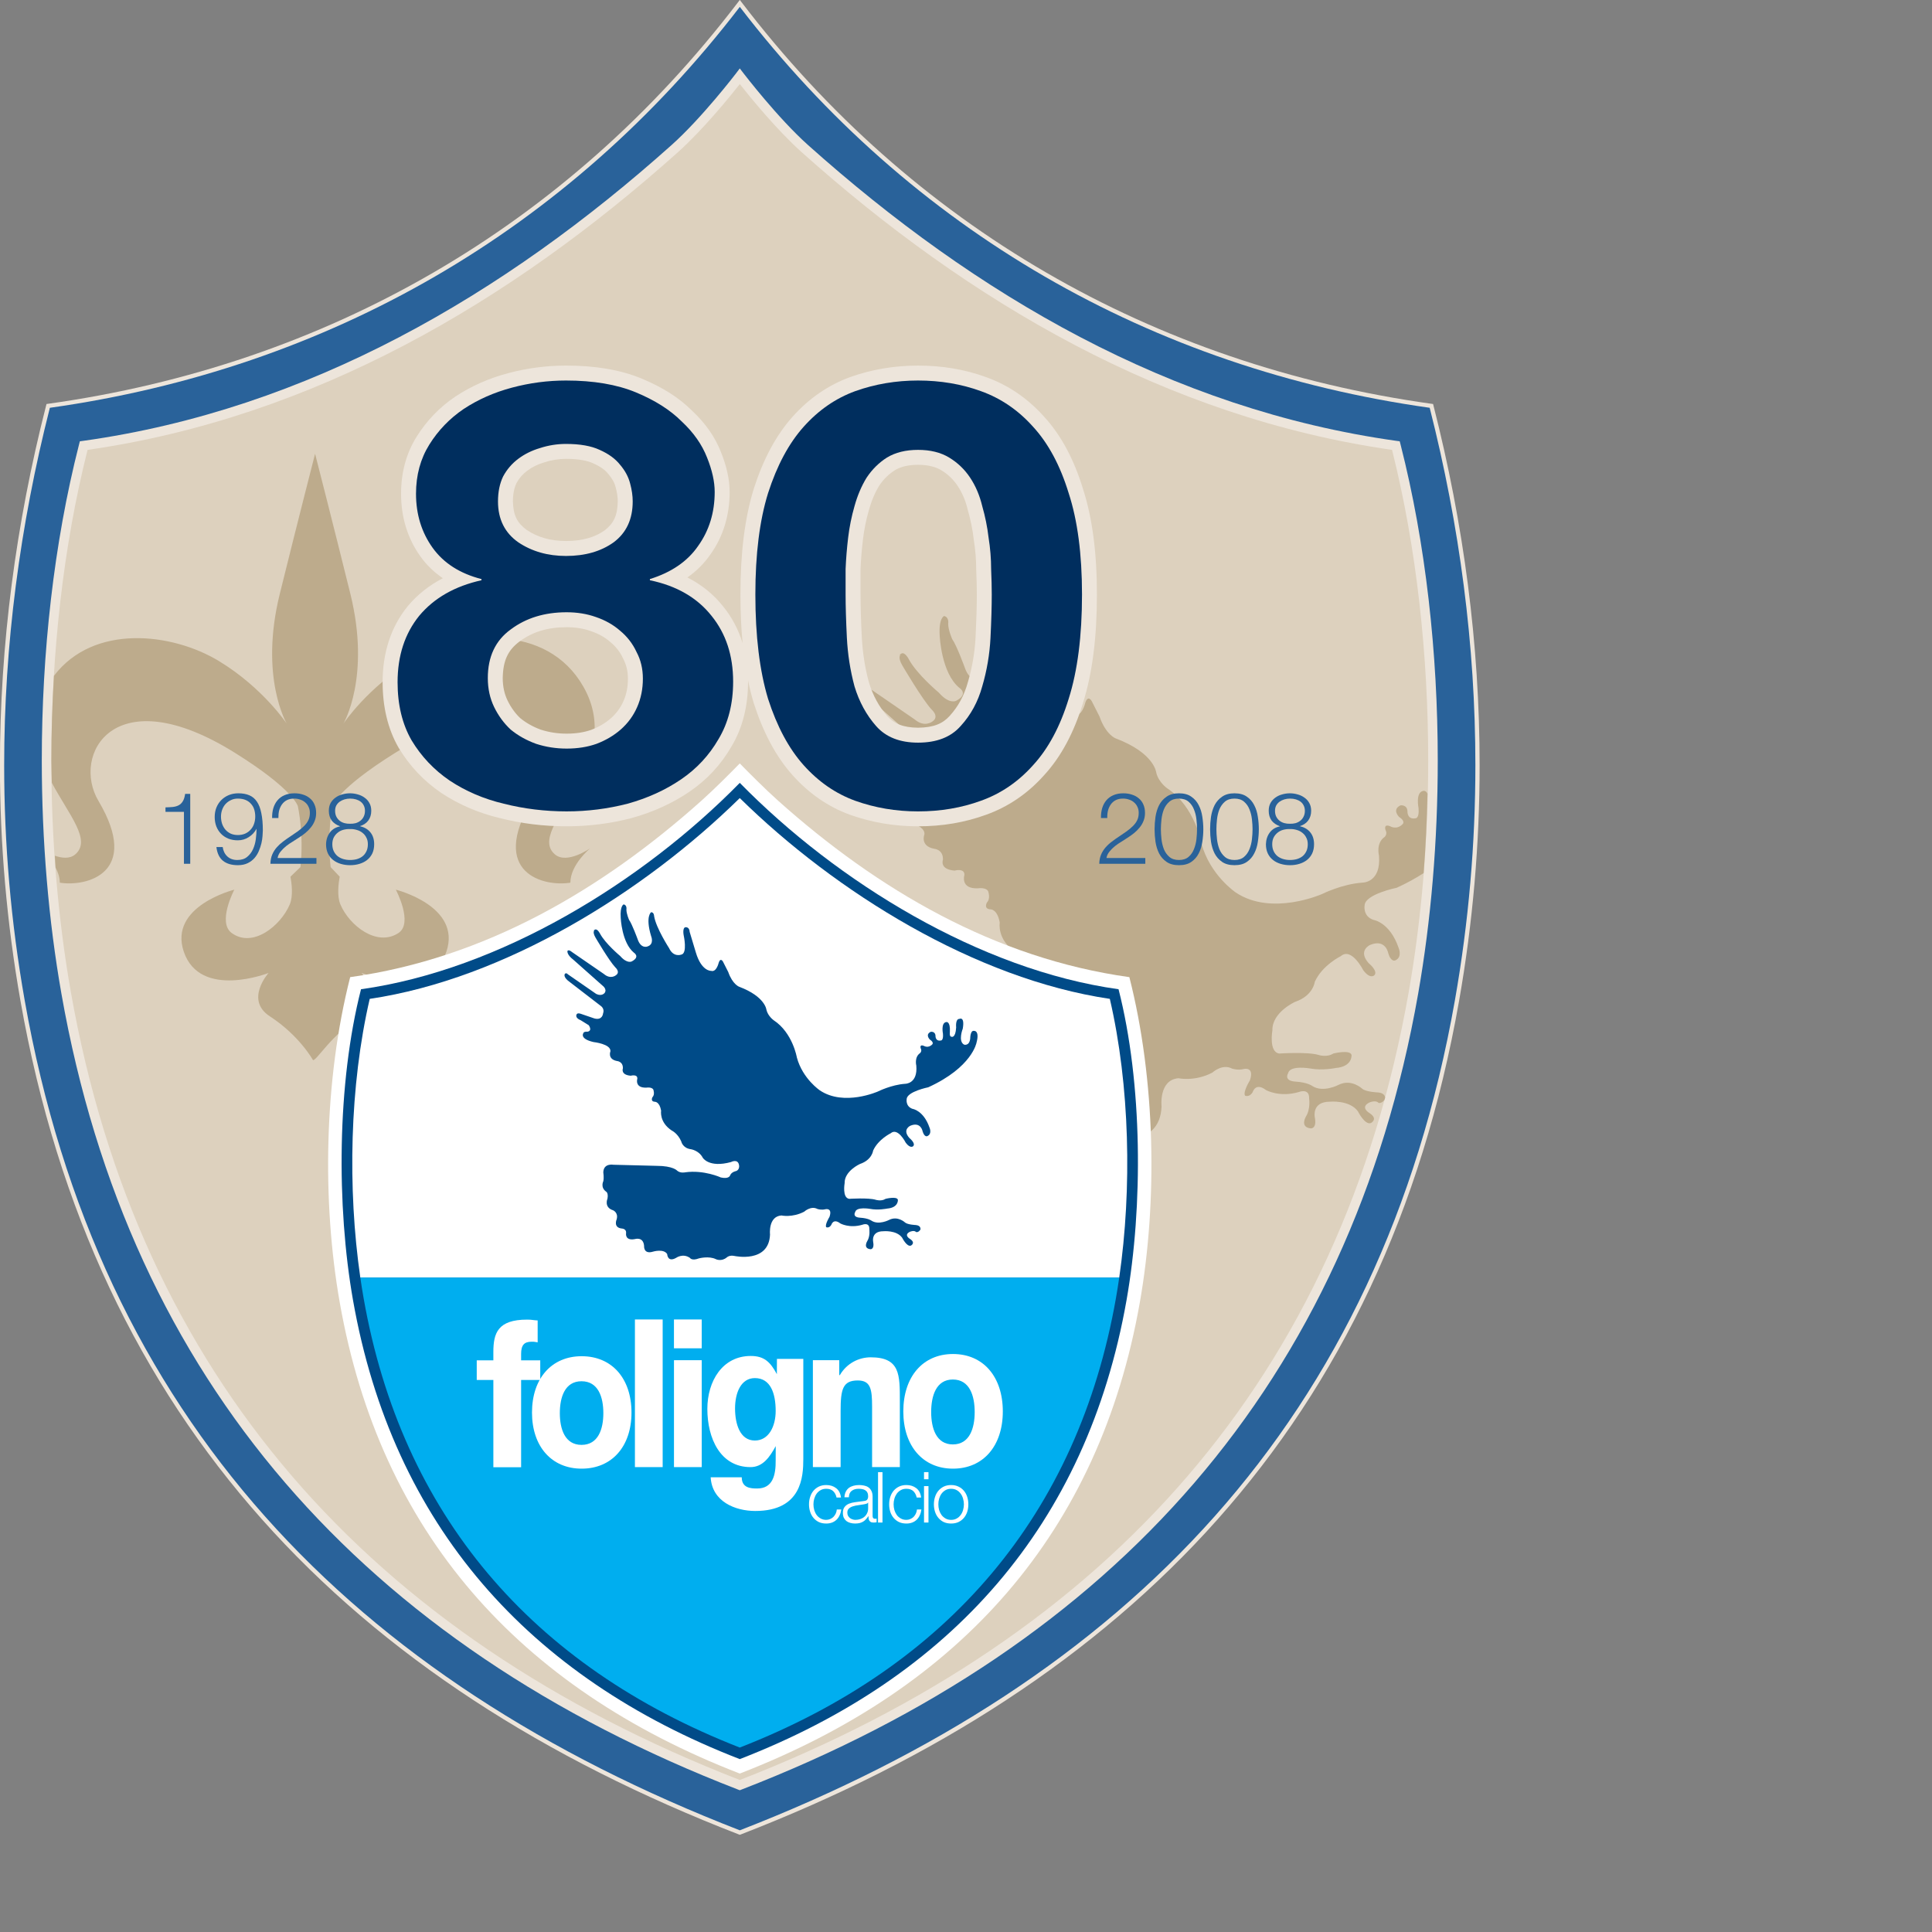 <?xml version="1.0" encoding="UTF-8" standalone="no"?>
<svg
   xmlns:dc="http://purl.org/dc/elements/1.1/"
   xmlns:cc="http://creativecommons.org/ns#"
   xmlns:rdf="http://www.w3.org/1999/02/22-rdf-syntax-ns#"
   xmlns:svg="http://www.w3.org/2000/svg"
   xmlns="http://www.w3.org/2000/svg"
   xmlns:sodipodi="http://sodipodi.sourceforge.net/DTD/sodipodi-0.dtd"
   xmlns:inkscape="http://www.inkscape.org/namespaces/inkscape"
   version="1.1"
   id="Layer_1"
   x="0px"
   y="0px"
   viewBox="0 0 1000 1000"
   xml:space="preserve"
   sodipodi:docname="Foligno Calcio2.svg"
   width="1000"
   height="1000"
   inkscape:version="1.0.1 (3bc2e813f5, 2020-09-07)"><rect x="0" y="0" width="1000" height="1000" fill="#808080" stroke="none"/><defs
   id="defs75" /><sodipodi:namedview
   pagecolor="#ffffff"
   bordercolor="#666666"
   borderopacity="1"
   objecttolerance="10"
   gridtolerance="10"
   guidetolerance="10"
   inkscape:pageopacity="0"
   inkscape:pageshadow="2"
   inkscape:window-width="1920"
   inkscape:window-height="1017"
   id="namedview73"
   showgrid="false"
   inkscape:zoom="1.1186869"
   inkscape:cx="306"
   inkscape:cy="396"
   inkscape:window-x="-8"
   inkscape:window-y="-8"
   inkscape:window-maximized="1"
   inkscape:current-layer="Layer_1" />


































<g
   id="g937"
   transform="matrix(1.678,0,0,1.678,-132.023,-189.621)"><path
     style="fill:#ede5db"
     d="M 306.646,678.886 C 186.816,632.475 107.903,551.719 85,421.771 v 0 C 80.736,397.55 78.658,373.273 78.658,349.072 v 0 c 0,-37.286 4.909,-74.424 14.255,-111.018 v 0 l 0.109,-0.429 0.429,-0.059 c 86.116,-12.021 160.082,-54.684 212.911,-123.907 v 0 l 0.519,-0.685 0.517,0.685 c 52.812,69.214 126.788,111.876 212.904,123.907 v 0 l 0.429,0.059 0.106,0.429 c 9.339,36.595 14.246,73.732 14.246,111.009 v 0 c 0,24.211 -2.078,48.488 -6.342,72.708 v 0 C 505.85,551.71 426.936,632.476 307.117,678.886 v 0 l -0.244,0.087 z"
     id="path2" /><path
     style="fill:#29629a"
     d="m 79.966,349.071 c 0,24.133 2.059,48.322 6.324,72.474 v 0 c 22.836,129.413 101.2,209.674 220.591,256.039 v 0 C 426.273,631.228 504.624,550.948 527.463,421.545 v 0 c 4.252,-24.152 6.314,-48.341 6.314,-72.483 v 0 c 0,-37.014 -4.852,-73.903 -14.092,-110.27 v 0 C 433.716,226.676 359.771,184.088 306.881,115.125 v 0 C 253.977,184.1 180.022,226.691 94.056,238.795 v 0 c -9.241,36.374 -14.09,73.253 -14.09,110.276 z"
     id="path4" /><path
     style="fill:#ede5db"
     d="M 306.343,665.021 C 191.119,620.421 118.69,539.164 97.628,419.55 v 0 C 93.648,396.958 91.57,372.453 91.57,347.607 v 0 c 0,-33.167 3.689,-66.928 11.493,-97.519 v 0 l 0.242,-0.957 0.985,-0.135 c 69.524,-9.706 129.965,-45.138 181.49,-91.209 v 0 c 9.453,-8.437 19.909,-22.114 19.93,-22.143 v 0 l 1.161,-1.533 1.18,1.533 c 0.029,0.019 10.477,13.706 19.92,22.143 v 0 c 51.535,46.072 111.966,81.503 181.488,91.209 v 0 l 0.976,0.126 0.254,0.966 c 7.794,30.601 11.481,64.362 11.481,97.519 v 0 c 0,24.846 -2.078,49.351 -6.048,71.943 v 0 C 495.071,539.164 422.631,620.421 307.407,665.021 v 0 l -0.536,0.204 z"
     id="path6" /><path
     style="fill:#ddd1be"
     d="m 94.517,347.607 c 0,24.68 2.068,49.028 6.018,71.424 v 0 c 20.932,118.479 92.171,198.596 206.341,243.03 v 0 C 421.043,617.626 492.285,537.51 513.214,419.04 v 0 c 3.942,-22.405 6.011,-46.754 6.011,-71.434 v 0 c 0,-32.598 -3.592,-65.776 -11.154,-95.834 v 0 C 438.198,241.765 377.578,206.091 326.01,159.992 v 0 c -7.833,-7.011 -16.128,-17.248 -19.129,-21.055 v 0 c -3.004,3.807 -11.298,14.044 -19.129,21.055 v 0 C 236.187,206.089 175.547,241.76 105.689,251.77 v 0 c -7.58,30.059 -11.172,63.239 -11.172,95.837 z"
     id="path8" /><path
     style="fill:#bdab8c"
     d="m 517.685,356.963 c -2.45,0.431 -1.44,5.333 -1.44,5.333 0.287,3.315 -1.009,3.125 -1.009,3.125 -2.45,0.431 -2.407,-2.018 -2.407,-2.018 0,-2.305 -2.158,-1.976 -2.158,-1.976 -2.741,1.301 -0.436,3.564 -0.436,3.564 2.018,1.293 1.154,2.163 1.154,2.163 -1.874,2.014 -3.893,0.718 -3.893,0.718 -2.158,-0.862 -1.44,1.156 -1.44,1.156 0.718,1.293 -0.287,2.158 -0.287,2.158 -2.741,1.872 -1.727,5.719 -1.727,5.719 0.718,8.463 -5.148,8.361 -5.148,8.361 -6.297,0.431 -12.436,3.523 -12.436,3.523 0,0 -15.516,6.918 -26.589,-0.481 0,0 -7.961,-5.338 -10.586,-15.129 0,0 -1.912,-11.304 -10.597,-17.035 0,0 -2.625,-1.824 -3.338,-4.774 0,0 -0.481,-6.056 -12.504,-10.593 0,0 -3.014,-1.042 -5.013,-6.773 l -2.396,-4.722 c 0,0 -1.116,-2.103 -1.985,0.5 0,0 -0.99,4.464 -3.469,3.717 0,0 -4.388,0.296 -6.991,-8.427 l -2.855,-9.472 c 0,0 0,-2.111 -1.732,-2.111 -1.736,0 -0.995,3.722 -0.995,3.722 0,0 1.865,8.356 -1.116,8.849 0,0 -3.547,1.412 -5.58,-2.974 0,0 -5.997,-9.301 -6.866,-14.682 0,0 0,-1.782 -1.362,-1.782 0,0 -2.727,1.857 0,10.96 0,0 1.611,3.767 -1.737,4.757 0,0 -2.926,1.191 -4.466,-3.393 0,0 -2.528,-6.944 -3.89,-8.807 0,0 -1.237,-2.774 -1.237,-4.76 0,0 0.372,-1.98 -1.244,-2.355 0,0 -1.731,0.545 -1.362,6.125 0,0 0.45,11.455 6.074,16.042 0,0 2.978,1.862 -0.99,3.968 0,0 -2.106,1.237 -5.333,-2.48 0,0 -6.743,-5.627 -9.223,-10.216 0,0 -1.237,-2.48 -2.353,-1.859 -1.116,0.621 -0.249,0.374 -0.249,0.374 0,0 -0.993,0.621 0.495,3.222 0,0 6.245,10.664 9.098,13.687 0,0 2.481,2.153 0.249,3.644 0,0 -2.402,2.028 -5.504,-0.621 l -14.677,-10.093 c 0,0 -1.362,-1.237 -1.983,-0.495 0,0 -0.545,1.616 2.727,4.096 l 13.313,11.825 c 0,0 2.232,1.611 0.995,3.348 0,0 -1.242,1.737 -3.843,0.495 l -13.066,-9.05 c 0,0 -0.495,-0.746 -1.241,-0.246 0,0 -1.412,1.362 2.357,3.963 l 14.056,10.834 c 0,0 1.858,1.244 0.991,3.476 0,0 -0.249,3.22 -3.966,2.232 l -5.831,-1.985 c 0,0 -1.732,-0.742 -2.227,0 0,0 -1.244,1.611 1.857,2.853 l 3.597,2.232 c 0,0 1.858,2.481 -0.495,2.976 0,0 -1.865,-0.171 -1.986,0.741 0,0 -1.786,2.528 4.712,4.018 0,0 7.982,0.867 7.733,4.215 0,0 -1.488,3.596 2.976,4.466 0,0 2.852,0.168 2.731,3.39 0,0 -1.165,2.98 3.589,3.348 0,0 3.149,-0.867 3.028,1.365 0,0 -1.362,4.343 4.213,4.094 0,0 2.357,-0.372 3.101,0.869 0,0 0.867,2.274 -0.37,3.519 0,0 -1.116,1.983 1.116,2.106 0,0 2.106,-0.123 2.848,4.094 0,0 -0.941,5.255 4.885,9.098 0,0 2.727,1.237 4.338,4.958 0,0 0.573,3.102 4.466,3.597 0,0 3.644,0.543 5.38,3.89 0,0 2.775,4.76 12.941,1.985 0,0 3.222,-1.736 3.722,1.49 0,0 0.367,1.857 -1.244,2.599 0,0 -2.232,0.375 -2.853,1.985 0,0 -0.417,1.862 -4.26,0.995 0,0 -7.735,-3.597 -16.414,-2.36 0,0 -2.106,0.495 -3.596,-0.742 0,0 -1.782,-2.231 -9.472,-2.231 l -19.762,-0.5 c 0,0 -4.508,-0.865 -4.634,3.473 0,0 0.374,2.48 0,4.092 0,0 -1.44,2.775 1.286,4.76 0,0 1.116,0.495 0.621,3.227 0,0 -1.737,3.969 2.606,5.333 0,0 2.478,1.038 1.611,4.132 0,0 -1.739,3.85 2.479,4.217 0,0 1.985,0.128 1.857,1.985 0,0 -0.789,3.722 3.971,2.852 0,0 3.89,-1.286 4.265,3.102 0,0 -0.375,4.016 4.089,2.648 0,0 4.883,-1.485 6.494,1.116 0,0 0.125,3.968 4.094,1.736 0,0 3.051,-2.231 6.323,0 0,0 0.789,1.49 4.139,0.249 0,0 4.585,-1.239 7.811,0.372 0,0 2.528,1.244 5.006,-0.867 0,0 1.116,-1.116 3.471,-0.621 0,0 15.798,3.473 16.288,-9.842 0,0 -0.912,-8.233 5.21,-8.728 0,0 5.009,1.116 10.462,-1.737 0,0 3.052,-2.853 6.075,-1.237 0,0 1.787,0.621 3.644,0.121 0,0 3.348,-0.82 1.857,3.523 0,0 -2.232,3.594 -1.483,4.71 0,0 1.362,0.616 2.353,-1.116 0,0 0.869,-3.101 4.089,-0.621 0,0 4.144,2.352 10.093,0.621 0,0 3.348,-1.367 3.222,1.981 0,0 0.5,3.227 -0.99,5.58 0,0 -1.983,3.274 1.49,3.644 0,0 1.98,0.204 1.237,-3.518 0,0 -0.945,-4.712 4.634,-4.712 0,0 6.079,-0.621 8.681,2.976 0,0 2.153,4.343 4.018,3.597 0,0 2.402,-1.239 -0.5,-3.097 0,0 -2.976,-1.737 0,-3.227 0,0 1.983,-0.869 2.853,0.126 0,0 0.889,0.274 1.82,-0.934 0.062,-0.223 0.13,-0.441 0.192,-0.664 -0.038,-0.568 -0.379,-1.459 -2.132,-1.63 0,0 -3.644,-0.121 -4.885,-1.116 0,0 -3.35,-3.222 -7.319,-1.237 0,0 -4.755,2.528 -8.103,0.37 0,0 -1.416,-1.13 -5.205,-1.365 -3.795,-0.228 -2.263,-2.606 -2.263,-2.606 0.578,-2.552 6.773,-1.441 6.773,-1.441 3.746,0.718 7.88,-0.145 7.88,-0.145 5.288,-0.431 4.902,-4.032 4.902,-4.032 -0.434,-1.732 -5.62,-0.436 -5.62,-0.436 -2.018,1.298 -4.565,0.436 -4.565,0.436 -3.276,-1.009 -12.106,-0.436 -12.106,-0.436 -3.314,-0.434 -2.121,-7.157 -2.121,-7.157 -0.14,-5.58 7.022,-8.792 7.022,-8.792 5.575,-1.874 6.049,-6.153 6.049,-6.153 2.305,-5.148 8.027,-7.93 8.027,-7.93 3.315,-2.881 6.918,4.324 6.918,4.324 2.161,2.883 3.412,1.587 3.412,1.587 1.301,-1.301 -1.727,-3.746 -1.727,-3.746 -3.46,-3.893 0.431,-5.625 0.431,-5.625 4.857,-2.014 5.62,2.597 5.62,2.597 0.867,2.838 2.163,2.163 2.163,2.163 2.305,-1.009 1.009,-3.891 1.009,-3.891 -2.736,-7.93 -7.783,-8.603 -7.783,-8.603 -3.314,-1.156 -2.694,-4.468 -2.694,-4.468 0.142,-3.462 9.899,-5.435 9.899,-5.435 3.227,-1.471 5.939,-2.995 8.302,-4.516 0.645,-8.058 1.004,-16.246 1.196,-24.488 -0.521,-1.138 -1.327,-0.878 -1.327,-0.878 z"
     id="path10" /><path
     style="fill:#bdab8c"
     d="m 109.059,360.069 c -8.453,-14.255 4.765,-38.163 42.122,-14.824 18.122,11.315 19.369,16.431 19.369,16.431 0,0 1.94,8.579 0.796,18.797 l -3.07,2.955 c 0.357,1.935 0.893,5.939 -0.208,8.539 -2.772,6.57 -11.384,13.592 -17.912,8.842 -4.53,-3.295 0.801,-13.376 0.801,-13.376 0,0 -20.349,5.065 -15.594,19.117 5.032,14.857 26.158,6.575 26.158,6.575 0,0 -7.435,8.283 0.394,13.377 9.176,5.968 13.319,13.523 13.319,13.523 1.27,0 5.414,-7.556 14.59,-13.523 7.825,-5.094 0.388,-13.377 0.388,-13.377 0,0 21.131,8.283 26.163,-6.575 4.755,-14.052 -15.596,-19.117 -15.596,-19.117 0,0 5.482,10.306 0.801,13.376 -6.622,4.348 -15.139,-2.272 -17.909,-8.842 -1.097,-2.599 -0.569,-6.603 -0.208,-8.539 l -2.796,-2.955 c -1.149,-10.218 0.519,-18.797 0.519,-18.797 0,0 1.253,-5.11 19.371,-16.431 37.362,-23.334 50.573,0.569 42.122,14.824 -13.223,22.315 3.746,26.547 11.936,25.206 0,-5.565 6.098,-10.598 6.098,-10.598 0,0 -7.171,5.032 -10.863,1.874 -9.434,-8.069 22.534,-27.613 8.771,-51.748 -11.256,-19.747 -37.637,-17.241 -53.032,-7.923 -13.538,8.19 -20.977,19.326 -20.977,19.326 0,0 8.505,-14.295 2.139,-40.035 C 181.269,274 175.87,252.976 175.87,252.976 c 0,0 -5.402,21.024 -10.884,43.195 -6.371,25.734 2.135,40.03 2.135,40.03 0,0 -7.432,-11.131 -20.97,-19.321 -14.469,-8.756 -38.642,-11.495 -50.838,4.604 -0.519,8.702 -0.794,17.433 -0.794,26.123 0,2.295 0.106,4.565 0.145,6.854 5.331,9.984 12.325,17.724 7.226,22.085 -1.711,1.464 -4.153,1.149 -6.297,0.413 0.083,1.222 0.14,2.457 0.232,3.672 0.746,1.431 1.3,3.004 1.3,4.643 8.188,1.335 25.157,-2.889 11.934,-25.205 z"
     id="path12" /><path
     style="fill:#ede5db"
     d="m 412.699,263.686 c -2.734,-8.939 -6.684,-16.412 -11.967,-22.162 -4.99,-5.594 -11.041,-9.747 -17.909,-12.199 -6.529,-2.383 -13.552,-3.551 -20.965,-3.551 -7.288,0 -14.303,1.178 -20.946,3.551 -6.79,2.471 -12.753,6.624 -17.773,12.249 -5.118,5.729 -9.039,13.151 -11.927,22.13 -2.812,9.067 -4.137,19.925 -4.137,32.669 0,5.324 0.218,10.32 0.664,14.999 -1.275,-4.155 -3.274,-7.96 -6.003,-11.313 -2.947,-3.733 -6.672,-6.716 -11.017,-8.932 2.808,-1.971 5.207,-4.35 7.115,-7.139 3.931,-5.468 5.925,-12.092 5.907,-19.242 0,-3.94 -0.964,-8.027 -2.685,-12.318 -1.829,-4.708 -4.895,-9.007 -8.97,-12.801 -3.95,-3.962 -9.186,-7.24 -15.5,-9.856 -6.605,-2.734 -14.397,-3.999 -23.317,-3.999 -6.023,0 -11.986,0.779 -17.862,2.346 -5.925,1.575 -11.362,3.977 -16.236,7.188 -4.885,3.298 -8.882,7.454 -11.958,12.374 -3.239,5.148 -4.835,11.159 -4.816,17.61 -0.019,7.16 1.976,13.775 5.944,19.32 1.893,2.659 4.234,4.914 6.942,6.755 -4.225,2.191 -7.873,5.072 -10.842,8.636 -5.214,6.42 -7.754,14.447 -7.735,23.436 0,7.567 1.587,14.407 4.923,20.205 3.385,5.634 7.802,10.304 13.163,13.952 5.487,3.627 11.566,6.227 18.2,7.792 6.577,1.663 13.436,2.5 20.47,2.5 6.78,0 13.455,-0.836 19.963,-2.518 6.655,-1.841 12.627,-4.544 17.911,-8.143 5.387,-3.658 9.756,-8.358 12.966,-13.942 3.445,-5.719 5.127,-12.54 5.127,-20.029 0,-0.119 0,-0.237 0,-0.355 0.5,2.438 1.085,4.767 1.751,6.989 2.919,9.057 6.84,16.48 11.957,22.211 5.02,5.632 10.983,9.775 17.733,12.228 6.684,2.383 13.699,3.57 20.986,3.561 0.028,0 0.059,0 0.09,0 7.38,0 14.374,-1.178 20.904,-3.561 6.84,-2.44 12.891,-6.577 17.92,-12.228 5.243,-5.703 9.192,-13.172 11.955,-22.192 2.928,-9.242 4.31,-20.411 4.31,-33.534 0.002,-12.763 -1.389,-23.64 -4.336,-32.687 z m -159.237,75.62 c -2.813,0 -5.449,-0.419 -7.987,-1.237 -2.424,-0.884 -4.554,-2.099 -6.345,-3.57 -1.448,-1.37 -2.81,-3.199 -3.881,-5.397 -0.974,-2.014 -1.488,-4.262 -1.497,-6.947 0.097,-5.527 1.691,-8.65 5.155,-11.256 3.912,-2.919 8.541,-4.417 14.554,-4.428 2.803,0 5.273,0.419 7.46,1.199 2.442,0.827 4.369,1.926 5.975,3.327 1.808,1.507 3.044,3.104 3.94,5.039 1.04,1.985 1.526,3.912 1.535,6.305 0,2.597 -0.467,4.854 -1.369,6.925 -0.927,2.073 -2.189,3.805 -3.921,5.321 -1.644,1.44 -3.629,2.637 -6.051,3.552 -2.081,0.738 -4.611,1.167 -7.568,1.167 z m -0.194,-84.766 c 3.871,-0.009 6.712,0.585 8.425,1.403 2.333,1.031 3.755,2.149 4.61,3.248 1.303,1.518 1.957,2.803 2.286,4.125 0.458,1.694 0.642,3.113 0.642,4.359 -0.087,4.416 -1.293,6.79 -4.027,8.92 -2.938,2.092 -6.781,3.279 -11.936,3.288 -4.874,-0.01 -8.757,-1.168 -12.142,-3.424 -2.907,-2.151 -4.125,-4.456 -4.232,-8.785 0,-2.393 0.419,-4.244 1.118,-5.682 0.779,-1.45 1.869,-2.715 3.307,-3.786 1.5,-1.128 3.201,-1.974 5.206,-2.568 2.296,-0.747 4.475,-1.088 6.743,-1.098 z m 96.642,8.231 c 1.284,-1.926 2.89,-3.502 4.826,-4.736 1.672,-1.014 3.958,-1.656 7.122,-1.656 3.161,0 5.466,0.642 7.217,1.703 2.054,1.247 3.679,2.813 5.02,4.826 1.372,2.071 2.415,4.475 3.085,7.295 0.896,3.134 1.507,6.12 1.857,9.164 0.517,3.241 0.758,6.226 0.758,9.145 0.138,3.201 0.197,5.76 0.197,7.861 0,3.552 -0.128,7.93 -0.381,13.123 -0.251,4.758 -1.031,9.389 -2.372,13.912 -1.159,4.203 -3.016,7.57 -5.634,10.439 -2.083,2.307 -4.845,3.58 -9.747,3.629 -4.738,-0.059 -7.423,-1.293 -9.477,-3.561 -2.54,-2.888 -4.444,-6.342 -5.71,-10.536 -1.187,-4.416 -1.917,-9.086 -2.161,-13.893 -0.263,-5.184 -0.389,-9.572 -0.389,-13.114 v -7.861 c 0.125,-2.859 0.37,-5.973 0.749,-9.133 0.36,-3.056 0.974,-6.042 1.81,-8.97 0.828,-2.977 1.908,-5.495 3.23,-7.637 z"
     id="path14" /><path
     style="fill:#002e5e"
     d="m 279.145,291.988 v -0.362 c 6.66,-2.073 11.625,-5.482 14.895,-10.24 3.397,-4.755 5.094,-10.301 5.094,-16.637 0,-3.17 -0.784,-6.7 -2.353,-10.602 -1.566,-4.023 -4.177,-7.74 -7.835,-11.154 -3.533,-3.532 -8.235,-6.522 -14.116,-8.958 -5.88,-2.435 -13.071,-3.653 -21.562,-3.653 -5.624,0 -11.181,0.728 -16.667,2.194 -5.489,1.459 -10.453,3.653 -14.898,6.58 -4.312,2.926 -7.84,6.584 -10.581,10.969 -2.746,4.388 -4.12,9.448 -4.12,15.172 0,6.342 1.699,11.884 5.094,16.639 3.402,4.755 8.435,7.986 15.102,9.69 v 0.362 c -8.24,1.832 -14.639,5.49 -19.214,10.972 -4.44,5.487 -6.667,12.311 -6.667,20.479 0,6.944 1.44,12.917 4.312,17.916 3.009,4.997 6.93,9.14 11.763,12.431 4.968,3.289 10.524,5.667 16.667,7.126 6.268,1.583 12.737,2.374 19.404,2.374 6.404,0 12.677,-0.792 18.816,-2.374 6.141,-1.703 11.635,-4.201 16.468,-7.491 4.835,-3.291 8.69,-7.437 11.566,-12.431 3.004,-4.997 4.509,-10.913 4.509,-17.738 0,-8.046 -2.222,-14.805 -6.667,-20.292 -4.445,-5.606 -10.782,-9.264 -19.01,-10.972 z m -45.286,-31.989 c 1.173,-2.199 2.741,-4.023 4.705,-5.487 1.957,-1.462 4.177,-2.559 6.663,-3.291 2.615,-0.853 5.292,-1.282 8.041,-1.282 4.307,0 7.771,0.611 10.382,1.831 2.746,1.218 4.838,2.741 6.278,4.57 1.568,1.829 2.611,3.774 3.134,5.845 0.526,1.957 0.782,3.781 0.782,5.49 0,5.482 -1.955,9.69 -5.88,12.616 -3.916,2.803 -8.82,4.205 -14.696,4.205 -5.624,0 -10.526,-1.403 -14.704,-4.205 -4.182,-2.926 -6.273,-7.134 -6.273,-12.616 0,-2.926 0.519,-5.489 1.568,-7.676 z m 41.36,71.116 c -1.175,2.68 -2.874,4.999 -5.096,6.944 -2.09,1.829 -4.575,3.295 -7.447,4.39 -2.746,0.976 -5.814,1.466 -9.213,1.466 -3.268,0 -6.407,-0.49 -9.411,-1.466 -3.006,-1.095 -5.617,-2.561 -7.84,-4.39 -2.092,-1.945 -3.795,-4.265 -5.101,-6.944 -1.303,-2.682 -1.959,-5.667 -1.959,-8.956 0,-6.584 2.352,-11.583 7.06,-14.992 4.701,-3.535 10.456,-5.305 17.25,-5.305 3.265,0 6.273,0.49 9.015,1.466 2.876,0.974 5.361,2.376 7.451,4.201 2.217,1.829 3.916,4.023 5.096,6.584 1.305,2.436 1.959,5.179 1.959,8.226 0,3.168 -0.587,6.094 -1.764,8.776 z"
     id="path16" /><path
     style="fill:#002e5e"
     d="m 408.323,265.119 c -2.616,-8.536 -6.276,-15.357 -10.982,-20.477 -4.57,-5.12 -9.932,-8.778 -16.07,-10.977 -6.013,-2.191 -12.481,-3.284 -19.408,-3.284 -6.797,0 -13.265,1.092 -19.404,3.284 -6.018,2.199 -11.306,5.857 -15.881,10.977 -4.575,5.12 -8.235,11.941 -10.981,20.477 -2.611,8.408 -3.916,18.831 -3.916,31.257 0,12.798 1.305,23.529 3.916,32.184 2.746,8.531 6.406,15.357 10.981,20.477 4.575,5.117 9.863,8.77 15.881,10.964 6.139,2.194 12.606,3.286 19.404,3.286 6.927,0 13.396,-1.092 19.408,-3.286 6.139,-2.194 11.5,-5.847 16.07,-10.964 4.706,-5.12 8.366,-11.946 10.982,-20.477 2.746,-8.655 4.113,-19.385 4.113,-32.184 -10e-4,-12.427 -1.368,-22.849 -4.113,-31.257 z m -24.112,44.605 c -0.263,5.118 -1.111,10.117 -2.547,14.992 -1.31,4.755 -3.533,8.835 -6.667,12.247 -3.004,3.417 -7.385,5.12 -13.135,5.12 -5.62,0 -9.932,-1.704 -12.936,-5.12 -3.004,-3.412 -5.231,-7.491 -6.667,-12.247 -1.31,-4.875 -2.092,-9.874 -2.353,-14.992 -0.258,-5.241 -0.393,-9.69 -0.393,-13.348 v -7.861 c 0.135,-3.167 0.393,-6.399 0.787,-9.685 0.391,-3.293 1.047,-6.525 1.959,-9.694 0.912,-3.289 2.154,-6.215 3.727,-8.773 1.699,-2.561 3.788,-4.632 6.273,-6.214 2.616,-1.587 5.811,-2.376 9.603,-2.376 3.788,0 6.991,0.789 9.607,2.376 2.611,1.583 4.769,3.653 6.468,6.214 1.699,2.559 2.94,5.485 3.727,8.773 0.912,3.17 1.566,6.401 1.954,9.694 0.523,3.286 0.787,6.518 0.787,9.685 0.13,3.052 0.194,5.672 0.194,7.861 0.001,3.658 -0.129,8.107 -0.388,13.348 z"
     id="path18" /><path
     style="fill:#29629a"
     d="m 189.686,367.838 c 1.111,-0.332 1.974,-0.903 2.592,-1.723 0.616,-0.846 0.922,-1.85 0.922,-3.018 0,-0.926 -0.194,-1.727 -0.587,-2.407 -0.37,-0.675 -0.87,-1.227 -1.509,-1.661 -0.611,-0.45 -1.315,-0.78 -2.092,-0.983 -0.779,-0.229 -1.571,-0.339 -2.372,-0.339 -0.801,0 -1.592,0.109 -2.374,0.339 -0.779,0.204 -1.474,0.533 -2.089,0.983 -0.616,0.434 -1.121,0.985 -1.509,1.661 -0.374,0.68 -0.559,1.481 -0.559,2.407 0,1.187 0.301,2.196 0.893,3.018 0.616,0.799 1.49,1.372 2.621,1.784 -1.353,0.249 -2.412,0.874 -3.172,1.879 -0.758,1.004 -1.161,2.218 -1.199,3.634 0,1.087 0.194,2.042 0.58,2.862 0.394,0.801 0.929,1.472 1.602,2.004 0.68,0.533 1.472,0.931 2.374,1.199 0.903,0.268 1.857,0.403 2.862,0.403 1.028,0 1.985,-0.135 2.867,-0.403 0.902,-0.268 1.694,-0.665 2.369,-1.199 0.68,-0.533 1.213,-1.204 1.607,-2.004 0.388,-0.819 0.583,-1.774 0.583,-2.862 0,-1.481 -0.379,-2.689 -1.142,-3.634 -0.759,-0.967 -1.852,-1.592 -3.268,-1.94 z m -6.187,-1.63 c -0.434,-0.332 -0.782,-0.754 -1.049,-1.263 -0.266,-0.519 -0.403,-1.13 -0.403,-1.848 0,-0.616 0.128,-1.166 0.37,-1.635 0.272,-0.472 0.616,-0.86 1.047,-1.171 0.434,-0.306 0.929,-0.542 1.481,-0.708 0.552,-0.165 1.126,-0.246 1.723,-0.246 0.661,0 1.267,0.081 1.819,0.246 0.554,0.166 1.038,0.403 1.445,0.708 0.412,0.311 0.729,0.699 0.957,1.171 0.247,0.469 0.367,1.018 0.367,1.635 0,0.694 -0.13,1.301 -0.396,1.815 -0.249,0.514 -0.587,0.935 -1.021,1.26 -0.413,0.329 -0.891,0.578 -1.445,0.742 -0.557,0.142 -1.13,0.206 -1.727,0.185 -0.574,0.021 -1.14,-0.043 -1.694,-0.185 -0.552,-0.144 -1.047,-0.377 -1.474,-0.706 z m 8.219,9.358 c -0.287,0.616 -0.675,1.13 -1.17,1.542 -0.488,0.389 -1.076,0.689 -1.755,0.894 -0.654,0.185 -1.362,0.277 -2.125,0.277 -0.756,0 -1.476,-0.102 -2.154,-0.31 -0.661,-0.204 -1.232,-0.5 -1.723,-0.894 -0.495,-0.407 -0.883,-0.921 -1.175,-1.538 -0.287,-0.616 -0.431,-1.324 -0.431,-2.125 0,-0.782 0.145,-1.471 0.431,-2.063 0.31,-0.597 0.708,-1.085 1.204,-1.479 0.49,-0.412 1.068,-0.708 1.722,-0.893 0.68,-0.185 1.389,-0.268 2.125,-0.249 0.722,-0.019 1.407,0.074 2.068,0.277 0.673,0.185 1.261,0.486 1.756,0.893 0.509,0.393 0.912,0.884 1.199,1.481 0.311,0.571 0.46,1.251 0.46,2.033 -0.001,0.82 -0.14,1.538 -0.432,2.154 z"
     id="path20" /><path
     style="fill:#29629a"
     d="m 157.934,360.292 c -0.616,-0.926 -1.398,-1.582 -2.338,-1.969 -0.948,-0.412 -2.078,-0.616 -3.388,-0.616 -1.066,0 -2.052,0.183 -2.959,0.552 -0.884,0.37 -1.654,0.884 -2.31,1.543 -0.635,0.635 -1.14,1.402 -1.509,2.31 -0.348,0.879 -0.523,1.843 -0.523,2.893 0,1.047 0.166,2.014 0.495,2.895 0.349,0.884 0.829,1.64 1.445,2.277 0.616,0.64 1.37,1.14 2.251,1.509 0.879,0.348 1.859,0.523 2.926,0.523 1.227,0 2.36,-0.325 3.388,-0.985 1.047,-0.654 1.825,-1.519 2.403,-2.585 0,0.983 -0.074,2.043 -0.221,3.172 -0.14,1.106 -0.426,2.144 -0.857,3.111 -0.431,0.964 -1.038,1.765 -1.82,2.402 -0.758,0.635 -1.777,0.955 -3.046,0.955 -1.253,0 -2.282,-0.37 -3.083,-1.111 -0.779,-0.737 -1.251,-1.704 -1.417,-2.893 h -1.94 c 0.228,1.907 0.903,3.324 2.033,4.25 1.13,0.903 2.661,1.355 4.591,1.355 1.168,0 2.172,-0.208 3.016,-0.616 0.841,-0.412 1.54,-0.936 2.097,-1.573 0.573,-0.654 1.023,-1.381 1.355,-2.187 0.349,-0.822 0.616,-1.621 0.801,-2.403 0.183,-0.801 0.294,-1.549 0.339,-2.246 0.057,-0.699 0.092,-1.263 0.092,-1.694 0,-2.097 -0.156,-3.869 -0.466,-5.328 -0.29,-1.458 -0.739,-2.638 -1.355,-3.541 z m -0.894,6.837 c -0.227,0.678 -0.574,1.27 -1.047,1.784 -0.453,0.514 -1.014,0.929 -1.694,1.232 -0.656,0.287 -1.407,0.434 -2.246,0.434 -0.827,0 -1.563,-0.147 -2.218,-0.434 -0.637,-0.303 -1.185,-0.718 -1.635,-1.232 -0.433,-0.514 -0.768,-1.116 -1.016,-1.815 -0.223,-0.696 -0.339,-1.436 -0.339,-2.217 0,-0.742 0.125,-1.45 0.37,-2.125 0.247,-0.678 0.597,-1.26 1.047,-1.755 0.471,-0.514 1.028,-0.912 1.665,-1.199 0.635,-0.31 1.334,-0.464 2.094,-0.464 0.943,0 1.753,0.145 2.431,0.431 0.68,0.291 1.234,0.69 1.666,1.204 0.45,0.49 0.782,1.075 0.986,1.755 0.204,0.656 0.306,1.374 0.306,2.154 0,0.8 -0.123,1.549 -0.37,2.247 z"
     id="path22" /><path
     style="fill:#29629a"
     d="m 165.231,375.692 c 0.495,-0.616 1.063,-1.182 1.699,-1.692 0.654,-0.514 1.333,-0.976 2.028,-1.388 0.704,-0.431 1.305,-0.82 1.819,-1.17 0.718,-0.45 1.398,-0.936 2.033,-1.45 0.654,-0.533 1.232,-1.107 1.723,-1.723 0.514,-0.616 0.917,-1.296 1.204,-2.033 0.31,-0.739 0.46,-1.564 0.46,-2.464 0,-1.005 -0.173,-1.888 -0.523,-2.651 -0.325,-0.756 -0.801,-1.386 -1.412,-1.876 -0.597,-0.514 -1.306,-0.893 -2.125,-1.142 -0.801,-0.266 -1.673,-0.396 -2.621,-0.396 -1.168,0 -2.196,0.192 -3.08,0.585 -0.865,0.37 -1.583,0.893 -2.153,1.568 -0.578,0.68 -1.009,1.49 -1.296,2.435 -0.268,0.921 -0.389,1.94 -0.37,3.047 h 1.941 c -0.019,-0.801 0.05,-1.557 0.213,-2.282 0.19,-0.718 0.477,-1.353 0.865,-1.905 0.389,-0.554 0.894,-1 1.509,-1.327 0.635,-0.33 1.398,-0.493 2.279,-0.493 0.656,0 1.272,0.102 1.85,0.31 0.592,0.183 1.106,0.469 1.538,0.862 0.45,0.37 0.801,0.83 1.047,1.384 0.268,0.533 0.403,1.149 0.403,1.848 0,0.865 -0.159,1.611 -0.464,2.246 -0.287,0.619 -0.727,1.225 -1.324,1.82 -0.597,0.592 -1.272,1.161 -2.033,1.694 l -2.249,1.538 c -0.761,0.495 -1.5,1.021 -2.218,1.573 -0.718,0.533 -1.367,1.13 -1.941,1.787 -0.578,0.654 -1.038,1.395 -1.388,2.215 -0.348,0.822 -0.533,1.768 -0.552,2.833 h 14.196 v -1.784 H 164.31 c 0.125,-0.716 0.43,-1.377 0.921,-1.969 z"
     id="path24" /><path
     style="fill:#29629a"
     d="m 135.049,360.2 c -0.329,0.533 -0.746,0.931 -1.26,1.204 -0.495,0.263 -1.087,0.436 -1.791,0.519 -0.673,0.064 -1.436,0.102 -2.274,0.125 v 1.384 h 5.695 v 16.016 h 1.94 V 357.89 h -1.571 c -0.142,0.985 -0.388,1.757 -0.739,2.31 z"
     id="path26" /><path
     style="fill:#29629a"
     d="m 448.44,361.37 c -0.536,-1.069 -1.296,-1.943 -2.282,-2.616 -0.96,-0.699 -2.236,-1.047 -3.819,-1.047 -1.557,0 -2.833,0.349 -3.817,1.047 -0.986,0.673 -1.758,1.547 -2.31,2.616 -0.535,1.066 -0.903,2.255 -1.107,3.575 -0.189,1.31 -0.282,2.606 -0.282,3.876 0,1.253 0.092,2.537 0.282,3.85 0.204,1.317 0.571,2.507 1.107,3.575 0.552,1.066 1.324,1.94 2.31,2.616 0.983,0.68 2.26,1.019 3.817,1.019 1.583,0 2.859,-0.338 3.819,-1.019 0.986,-0.675 1.746,-1.549 2.282,-2.616 0.552,-1.068 0.921,-2.258 1.111,-3.575 0.204,-1.313 0.306,-2.606 0.306,-3.878 0,-1.25 -0.102,-2.537 -0.306,-3.847 -0.189,-1.321 -0.559,-2.51 -1.111,-3.576 z m -0.708,10.505 c -0.123,1.085 -0.379,2.113 -0.772,3.075 -0.37,0.945 -0.921,1.737 -1.658,2.374 -0.744,0.635 -1.727,0.955 -2.962,0.955 -1.232,0 -2.218,-0.32 -2.954,-0.955 -0.742,-0.637 -1.305,-1.429 -1.694,-2.374 -0.367,-0.962 -0.616,-1.99 -0.742,-3.075 -0.121,-1.111 -0.185,-2.137 -0.185,-3.083 0,-0.926 0.064,-1.94 0.185,-3.051 0.126,-1.107 0.375,-2.135 0.742,-3.078 0.389,-0.945 0.952,-1.737 1.694,-2.372 0.737,-0.635 1.723,-0.954 2.954,-0.954 1.234,0 2.217,0.32 2.962,0.954 0.737,0.635 1.288,1.426 1.658,2.372 0.393,0.943 0.649,1.971 0.772,3.078 0.121,1.111 0.183,2.125 0.183,3.051 0,0.946 -0.062,1.972 -0.183,3.083 z"
     id="path28" /><path
     style="fill:#29629a"
     d="m 465.563,361.37 c -0.533,-1.069 -1.291,-1.943 -2.274,-2.616 -0.967,-0.699 -2.244,-1.047 -3.819,-1.047 -1.564,0 -2.834,0.349 -3.824,1.047 -0.985,0.673 -1.75,1.547 -2.31,2.616 -0.533,1.066 -0.902,2.255 -1.107,3.575 -0.185,1.31 -0.277,2.606 -0.277,3.876 0,1.253 0.092,2.537 0.277,3.85 0.204,1.317 0.574,2.507 1.107,3.575 0.56,1.066 1.325,1.94 2.31,2.616 0.99,0.68 2.26,1.019 3.824,1.019 1.575,0 2.852,-0.338 3.819,-1.019 0.983,-0.675 1.741,-1.549 2.274,-2.616 0.559,-1.068 0.926,-2.258 1.111,-3.575 0.204,-1.313 0.306,-2.606 0.306,-3.878 0,-1.25 -0.102,-2.537 -0.306,-3.847 -0.185,-1.321 -0.552,-2.51 -1.111,-3.576 z m -0.709,10.505 c -0.121,1.085 -0.379,2.113 -0.768,3.075 -0.372,0.945 -0.926,1.737 -1.663,2.374 -0.737,0.635 -1.727,0.955 -2.954,0.955 -1.232,0 -2.218,-0.32 -2.959,-0.955 -0.739,-0.637 -1.301,-1.429 -1.694,-2.374 -0.37,-0.962 -0.616,-1.99 -0.739,-3.075 -0.125,-1.111 -0.182,-2.137 -0.182,-3.083 0,-0.926 0.057,-1.94 0.182,-3.051 0.123,-1.107 0.37,-2.135 0.739,-3.078 0.393,-0.945 0.955,-1.737 1.694,-2.372 0.742,-0.635 1.727,-0.954 2.959,-0.954 1.227,0 2.217,0.32 2.954,0.954 0.737,0.635 1.292,1.426 1.663,2.372 0.389,0.943 0.647,1.971 0.768,3.078 0.126,1.111 0.19,2.125 0.19,3.051 0,0.946 -0.064,1.972 -0.19,3.083 z"
     id="path30" /><path
     style="fill:#29629a"
     d="m 482.874,369.778 c -0.761,-0.967 -1.848,-1.592 -3.265,-1.94 1.106,-0.332 1.971,-0.903 2.587,-1.723 0.616,-0.846 0.926,-1.85 0.926,-3.018 0,-0.926 -0.199,-1.727 -0.587,-2.407 -0.37,-0.675 -0.874,-1.227 -1.509,-1.661 -0.616,-0.45 -1.315,-0.78 -2.097,-0.983 -0.779,-0.229 -1.566,-0.339 -2.367,-0.339 -0.801,0 -1.592,0.109 -2.374,0.339 -0.78,0.204 -1.479,0.533 -2.094,0.983 -0.616,0.434 -1.121,0.985 -1.509,1.661 -0.37,0.68 -0.555,1.481 -0.555,2.407 0,1.187 0.296,2.191 0.893,3.018 0.616,0.799 1.49,1.372 2.62,1.784 -1.357,0.249 -2.417,0.874 -3.172,1.879 -0.763,1.004 -1.161,2.218 -1.204,3.634 0,1.087 0.194,2.042 0.587,2.862 0.386,0.801 0.922,1.472 1.6,2.004 0.675,0.533 1.466,0.931 2.369,1.199 0.907,0.268 1.862,0.403 2.867,0.403 1.028,0 1.98,-0.135 2.862,-0.403 0.903,-0.268 1.694,-0.665 2.374,-1.199 0.68,-0.533 1.213,-1.204 1.602,-2.004 0.389,-0.819 0.587,-1.774 0.587,-2.862 0.001,-1.48 -0.383,-2.688 -1.141,-3.634 z m -9.455,-3.57 c -0.434,-0.332 -0.782,-0.754 -1.05,-1.263 -0.265,-0.519 -0.398,-1.13 -0.398,-1.848 0,-0.616 0.124,-1.166 0.37,-1.635 0.268,-0.472 0.616,-0.86 1.047,-1.171 0.429,-0.306 0.924,-0.542 1.476,-0.708 0.559,-0.165 1.13,-0.246 1.727,-0.246 0.656,0 1.263,0.081 1.815,0.246 0.559,0.166 1.038,0.403 1.45,0.708 0.408,0.311 0.73,0.699 0.953,1.171 0.246,0.469 0.374,1.018 0.374,1.635 0,0.694 -0.137,1.301 -0.403,1.815 -0.249,0.514 -0.582,0.935 -1.014,1.26 -0.414,0.329 -0.893,0.578 -1.453,0.742 -0.552,0.142 -1.125,0.206 -1.722,0.185 -0.578,0.021 -1.14,-0.043 -1.694,-0.185 -0.557,-0.144 -1.047,-0.377 -1.478,-0.706 z m 8.224,9.358 c -0.292,0.616 -0.68,1.13 -1.168,1.542 -0.496,0.389 -1.083,0.689 -1.758,0.894 -0.659,0.185 -1.367,0.277 -2.125,0.277 -0.761,0 -1.478,-0.102 -2.158,-0.31 -0.656,-0.204 -1.227,-0.5 -1.723,-0.894 -0.495,-0.407 -0.884,-0.921 -1.17,-1.538 -0.292,-0.616 -0.431,-1.324 -0.431,-2.125 0,-0.782 0.14,-1.471 0.431,-2.063 0.306,-0.597 0.708,-1.085 1.199,-1.479 0.495,-0.412 1.069,-0.708 1.727,-0.893 0.68,-0.185 1.389,-0.268 2.125,-0.249 0.718,-0.019 1.407,0.074 2.064,0.277 0.678,0.185 1.26,0.486 1.755,0.893 0.514,0.393 0.913,0.884 1.199,1.481 0.31,0.571 0.464,1.251 0.464,2.033 0,0.82 -0.145,1.538 -0.431,2.154 z"
     id="path32" /><path
     style="fill:#29629a"
     d="m 420.903,375.692 c 0.495,-0.616 1.059,-1.182 1.694,-1.692 0.661,-0.514 1.338,-0.976 2.033,-1.388 0.699,-0.431 1.306,-0.82 1.819,-1.17 0.718,-0.45 1.398,-0.936 2.033,-1.45 0.656,-0.533 1.232,-1.107 1.722,-1.723 0.514,-0.616 0.917,-1.296 1.204,-2.033 0.306,-0.739 0.462,-1.564 0.462,-2.464 0,-1.005 -0.175,-1.888 -0.523,-2.651 -0.327,-0.756 -0.801,-1.386 -1.417,-1.876 -0.597,-0.514 -1.305,-0.893 -2.125,-1.142 -0.801,-0.266 -1.675,-0.396 -2.616,-0.396 -1.175,0 -2.199,0.192 -3.082,0.585 -0.863,0.37 -1.581,0.893 -2.154,1.568 -0.578,0.68 -1.009,1.49 -1.296,2.435 -0.268,0.921 -0.393,1.94 -0.37,3.047 h 1.943 c -0.021,-0.801 0.047,-1.557 0.213,-2.282 0.185,-0.718 0.474,-1.353 0.862,-1.905 0.389,-0.554 0.893,-1 1.509,-1.327 0.635,-0.33 1.398,-0.493 2.282,-0.493 0.654,0 1.27,0.102 1.848,0.31 0.592,0.183 1.106,0.469 1.538,0.862 0.452,0.37 0.801,0.83 1.049,1.384 0.266,0.533 0.398,1.149 0.398,1.848 0,0.865 -0.156,1.611 -0.462,2.246 -0.287,0.619 -0.728,1.225 -1.324,1.82 -0.597,0.592 -1.272,1.161 -2.033,1.694 l -2.246,1.538 c -0.763,0.495 -1.5,1.021 -2.218,1.573 -0.725,0.533 -1.369,1.13 -1.943,1.787 -0.576,0.654 -1.038,1.395 -1.386,2.215 -0.351,0.822 -0.536,1.768 -0.554,2.833 h 14.198 v -1.784 H 419.98 c 0.122,-0.716 0.433,-1.377 0.923,-1.969 z"
     id="path34" /><path
     style="fill:#ffffff"
     d="m 427.044,414.414 c -41.558,-5.802 -77.65,-26.983 -108.365,-54.442 -4.054,-3.62 -9.171,-8.78 -11.808,-11.481 -2.637,2.701 -7.754,7.861 -11.808,11.481 -30.714,27.459 -66.807,48.64 -108.367,54.442 -8.074,31.674 -8.724,69.162 -3.215,100.381 12.488,70.832 55.11,118.822 123.391,145.284 68.28,-26.462 110.902,-74.452 123.391,-145.284 5.507,-31.219 4.858,-68.707 -3.219,-100.381 z"
     id="path36" /><path
     style="fill:#004b88"
     d="m 423.706,418.146 c -42.753,-5.97 -86.848,-33.072 -116.835,-63.661 -29.987,30.589 -74.083,57.69 -116.833,63.661 -7.416,29.018 -7.586,66.892 -2.469,95.917 12.256,69.472 54.276,116.363 119.301,141.56 65.025,-25.197 107.045,-72.088 119.301,-141.56 5.119,-29.025 4.948,-66.899 -2.465,-95.917 z"
     id="path38" /><path
     style="fill:#ffffff"
     d="m 421.019,421.117 c -41.513,-6.153 -84.498,-32.818 -114.148,-61.94 -29.65,29.122 -72.635,55.788 -114.148,61.94 -6.186,26.686 -6.873,58.547 -2.902,85.954 h 234.101 c 3.97,-27.407 3.283,-59.268 -2.903,-85.954 z"
     id="path40" /><path
     style="fill:#00aeef"
     d="m 306.871,652.059 c 64.326,-25.121 104.288,-71.983 116.024,-138.565 0.37,-2.111 0.711,-4.253 1.026,-6.423 h -234.1 c 0.315,2.17 0.656,4.312 1.028,6.423 11.734,66.582 51.696,113.444 116.022,138.565 z"
     id="path42" /><path
     style="fill:#004b88"
     d="m 342.476,486.864 c 0.391,-1.708 4.556,-0.974 4.556,-0.974 2.526,0.493 5.305,-0.088 5.305,-0.088 3.564,-0.294 3.305,-2.713 3.305,-2.713 -0.298,-1.168 -3.786,-0.291 -3.786,-0.291 -1.362,0.874 -3.07,0.291 -3.07,0.291 -2.206,-0.677 -8.155,-0.291 -8.155,-0.291 -2.22,-0.294 -1.417,-4.826 -1.417,-4.826 -0.102,-3.755 4.722,-5.921 4.722,-5.921 3.748,-1.258 4.068,-4.132 4.068,-4.132 1.554,-3.461 5.406,-5.338 5.406,-5.338 2.232,-1.938 4.656,2.912 4.656,2.912 1.45,1.938 2.291,1.066 2.291,1.066 0.881,-0.874 -1.161,-2.523 -1.161,-2.523 -2.327,-2.616 0.292,-3.789 0.292,-3.789 3.27,-1.351 3.784,1.751 3.784,1.751 0.581,1.914 1.452,1.455 1.452,1.455 1.549,-0.675 0.68,-2.613 0.68,-2.613 -1.843,-5.333 -5.241,-5.795 -5.241,-5.795 -2.229,-0.768 -1.808,-3.004 -1.808,-3.004 0.09,-2.324 6.66,-3.651 6.66,-3.651 13.547,-6.181 14.876,-13.746 14.876,-13.746 1.071,-3.978 -0.869,-3.658 -0.869,-3.658 -1.071,-0.102 -1.071,2.395 -1.071,2.395 -0.291,2.4 -1.912,1.841 -1.912,1.841 -1.905,-1.064 -0.384,-4.916 -0.384,-4.916 0.675,-3.945 -1.068,-3.004 -1.068,-3.004 -1.261,0 -0.972,2.613 -0.972,2.613 -0.194,3.495 -1.455,2.883 -1.455,2.883 -0.68,0 -0.481,-1.419 -0.481,-1.419 0.194,-3.563 -1.161,-3.103 -1.161,-3.103 -1.651,0.289 -0.972,3.582 -0.972,3.582 0.189,2.232 -0.68,2.102 -0.68,2.102 -1.654,0.298 -1.621,-1.351 -1.621,-1.351 0,-1.552 -1.457,-1.334 -1.457,-1.334 -1.839,0.872 -0.285,2.396 -0.285,2.396 1.351,0.87 0.768,1.462 0.768,1.462 -1.258,1.35 -2.613,0.481 -2.613,0.481 -1.453,-0.583 -0.969,0.772 -0.969,0.772 0.481,0.881 -0.199,1.457 -0.199,1.457 -1.843,1.263 -1.166,3.857 -1.166,3.857 0.495,5.688 -3.459,5.617 -3.459,5.617 -4.236,0.289 -8.372,2.367 -8.372,2.367 0,0 -10.434,4.662 -17.888,-0.318 0,0 -5.361,-3.589 -7.126,-10.18 0,0 -1.284,-7.612 -7.134,-11.465 0,0 -1.767,-1.234 -2.248,-3.217 0,0 -0.32,-4.077 -8.418,-7.126 0,0 -2.023,-0.704 -3.372,-4.561 l -1.611,-3.172 c 0,0 -0.751,-1.417 -1.329,0.336 0,0 -0.675,3.004 -2.341,2.495 0,0 -2.952,0.201 -4.703,-5.667 l -1.919,-6.378 c 0,0 0,-1.414 -1.168,-1.419 v 0 c -1.17,0 -0.665,2.504 -0.665,2.504 0,0 1.246,5.617 -0.758,5.954 0,0 -2.386,0.95 -3.75,-2.004 0,0 -4.04,-6.25 -4.618,-9.875 0,0 0,-1.201 -0.919,-1.201 0,0 -1.843,1.253 0,7.377 0,0 1.08,2.53 -1.17,3.201 0,0 -1.971,0.806 -3.002,-2.281 0,0 -1.706,-4.672 -2.625,-5.925 0,0 -0.831,-1.867 -0.831,-3.206 0,0 0.253,-1.336 -0.834,-1.582 0,0 -1.17,0.362 -0.917,4.122 0,0 0.299,7.709 4.092,10.792 0,0 2,1.253 -0.678,2.675 0,0 -1.41,0.829 -3.582,-1.668 0,0 -4.544,-3.789 -6.207,-6.88 0,0 -0.834,-1.668 -1.585,-1.248 -0.748,0.419 -0.166,0.251 -0.166,0.251 0,0 -0.665,0.414 0.335,2.165 0,0 4.196,7.179 6.122,9.214 0,0 1.67,1.455 0.161,2.45 0,0 -1.613,1.37 -3.698,-0.415 l -9.877,-6.795 c 0,0 -0.919,-0.829 -1.336,-0.327 0,0 -0.367,1.076 1.831,2.753 l 8.962,7.955 c 0,0 1.504,1.081 0.673,2.256 0,0 -0.832,1.163 -2.592,0.329 l -8.794,-6.086 c 0,0 -0.337,-0.503 -0.832,-0.173 0,0 -0.948,0.917 1.583,2.68 l 9.463,7.288 c 0,0 1.255,0.834 0.67,2.334 0,0 -0.171,2.172 -2.67,1.509 l -3.923,-1.341 c 0,0 -1.17,-0.498 -1.504,0 0,0 -0.834,1.085 1.253,1.919 l 2.424,1.504 c 0,0 1.246,1.668 -0.336,2.004 0,0 -1.256,-0.114 -1.334,0.493 0,0 -1.206,1.708 3.165,2.705 0,0 5.376,0.583 5.207,2.841 0,0 -1,2.414 2.007,3.006 0,0 1.917,0.111 1.832,2.277 0,0 -0.78,2.002 2.424,2.26 0,0 2.12,-0.587 2.033,0.912 0,0 -0.917,2.921 2.838,2.763 0,0 1.583,-0.251 2.087,0.576 0,0 0.581,1.538 -0.256,2.372 0,0 -0.746,1.333 0.751,1.417 0,0 1.422,-0.083 1.919,2.749 0,0 -0.635,3.544 3.288,6.124 0,0 1.834,0.844 2.919,3.346 0,0 0.393,2.087 3.006,2.421 0,0 2.452,0.369 3.625,2.613 0,0 1.862,3.201 8.705,1.341 0,0 2.172,-1.173 2.5,0.997 0,0 0.256,1.253 -0.832,1.751 0,0 -1.5,0.258 -1.919,1.339 0,0 -0.282,1.246 -2.867,0.666 0,0 -5.208,-2.414 -11.05,-1.58 0,0 -1.417,0.327 -2.414,-0.507 0,0 -1.199,-1.5 -6.375,-1.5 l -13.301,-0.336 c 0,0 -3.035,-0.581 -3.12,2.343 0,0 0.253,1.663 0,2.748 0,0 -0.972,1.87 0.865,3.206 0,0 0.756,0.334 0.419,2.17 0,0 -1.168,2.67 1.751,3.587 0,0 1.675,0.704 1.085,2.789 0,0 -1.168,2.587 1.67,2.838 0,0 1.337,0.082 1.249,1.336 0,0 -0.526,2.502 2.67,1.919 0,0 2.625,-0.872 2.874,2.078 0,0 -0.249,2.706 2.751,1.789 0,0 3.29,-0.998 4.376,0.753 0,0 0.082,2.665 2.75,1.165 0,0 2.057,-1.504 4.26,0 0,0 0.526,1.007 2.781,0.159 0,0 3.09,-0.829 5.253,0.256 0,0 1.706,0.834 3.374,-0.583 0,0 0.746,-0.749 2.336,-0.419 0,0 10.628,2.338 10.965,-6.62 0,0 -0.621,-5.546 3.501,-5.873 0,0 3.372,0.751 7.042,-1.168 0,0 2.056,-1.92 4.089,-0.834 0,0 1.199,0.414 2.454,0.078 0,0 2.258,-0.55 1.253,2.367 0,0 -1.504,2.426 -1,3.177 0,0 0.917,0.419 1.582,-0.751 0,0 0.583,-2.085 2.751,-0.417 0,0 2.793,1.587 6.788,0.417 0,0 2.258,-0.922 2.17,1.329 0,0 0.341,2.17 -0.664,3.762 0,0 -1.336,2.203 1.005,2.45 0,0 1.329,0.135 0.832,-2.364 0,0 -0.635,-3.173 3.118,-3.173 0,0 4.092,-0.424 5.842,1.997 0,0 1.45,2.926 2.706,2.419 0,0 1.613,-0.829 -0.336,-2.078 0,0 -2.004,-1.17 0,-2.17 0,0 1.336,-0.592 1.919,0.073 0,0 0.665,0.261 1.336,-0.744 0,0 0.33,-1.253 -1.421,-1.417 0,0 -2.452,-0.085 -3.286,-0.76 0,0 -2.253,-2.165 -4.923,-0.83 0,0 -3.203,1.706 -5.457,0.249 0,0 -0.95,-0.761 -3.501,-0.919 -2.558,-0.15 -1.527,-1.757 -1.527,-1.757"
     id="path44" /><path
     style="fill:#ffffff"
     d="m 230.86,565.588 h 8.563 v -26.914 h 5.901 v -6.058 h -5.901 v -1.985 c 0,-2.734 0.964,-3.76 3.255,-3.76 1.078,0 0.824,0.061 1.848,0.192 v -6.754 c -1.447,-0.064 -1.732,-0.256 -3.236,-0.256 -9.107,0 -10.429,4.206 -10.429,10.01 v 2.554 h -5.127 v 6.058 h 5.127 v 26.913"
     id="path46" /><rect
     x="274.527"
     y="520.009"
     style="fill:#ffffff"
     width="8.56"
     height="45.541"
     id="rect48" /><path
     style="fill:#ffffff"
     d="m 295.134,520.009 h -8.565 v 8.894 h 8.565 z m -8.557,45.541 h 8.56 v -32.977 h -8.56 z"
     id="path50" /><path
     style="fill:#ffffff"
     d="m 311.524,557.352 c -4.618,0 -6.11,-5.169 -6.11,-9.884 0,-4.909 1.86,-9.375 6.11,-9.375 4.883,0 6.42,4.779 6.42,10.141 10e-4,4.712 -2.122,9.118 -6.42,9.118 m 14.943,-25.188 h -8.133 l -0.021,4.717 c -2.049,-3.824 -3.961,-5.613 -8.058,-5.613 -8.738,0 -13.386,7.786 -13.386,16.331 0,9.05 3.983,17.952 13.325,17.952 3.738,0 5.895,-3.03 7.766,-6.477 l -0.014,4.34 c 0.059,4.722 -0.948,8.733 -5.712,8.733 -1.955,0 -4.755,-0.13 -4.755,-3.456 h -9.586 c 0.429,7.52 7.601,10.389 13.753,10.389 14.341,0 14.822,-10.63 14.822,-16.051 v -30.865 z"
     id="path52" /><path
     style="fill:#ffffff"
     d="m 329.421,565.55 h 8.555 v -17.288 c 0,-6.695 0.646,-9.439 5.288,-9.439 3.985,0 4.421,2.684 4.421,8.1 v 18.627 h 8.56 v -20.285 c 0,-8.165 0.124,-13.582 -8.981,-13.582 -3.618,0 -7.354,1.784 -9.526,5.487 h -0.183 v -4.596 h -8.133 v 32.976"
     id="path54" /><path
     style="fill:#ffffff"
     d="m 242.779,548.722 c 0,10.434 6.025,17.305 15.313,17.305 9.358,0 15.378,-6.871 15.378,-17.305 0,-10.507 -6.02,-17.378 -15.378,-17.378 -9.288,0 -15.313,6.87 -15.313,17.378 m 8.586,0.192 c 0,-4.923 1.552,-9.849 6.688,-9.849 5.182,0 6.736,4.925 6.736,9.849 0,4.862 -1.554,9.78 -6.736,9.78 -5.136,0 -6.688,-4.919 -6.688,-9.78 z"
     id="path56" /><path
     style="fill:#ffffff"
     d="m 357.316,548.378 c 0,10.638 6.025,17.648 15.319,17.648 9.352,0 15.374,-7.01 15.374,-17.648 0,-10.713 -6.022,-17.714 -15.374,-17.714 -9.294,0 -15.319,7 -15.319,17.714 m 8.593,0.199 c 0,-5.035 1.554,-10.048 6.681,-10.048 5.193,0 6.743,5.013 6.743,10.048 0,4.952 -1.549,9.977 -6.743,9.977 -5.127,0 -6.681,-5.025 -6.681,-9.977 z"
     id="path58" /><path
     style="fill:#ffffff"
     d="m 336.721,574.932 h 1.367 c -0.161,-1.291 -0.656,-2.253 -1.498,-2.888 -0.825,-0.642 -1.843,-0.964 -3.049,-0.964 -0.857,0 -1.62,0.163 -2.289,0.485 -0.656,0.32 -1.205,0.749 -1.656,1.284 -0.446,0.536 -0.789,1.17 -1.017,1.896 -0.242,0.713 -0.355,1.474 -0.355,2.288 0,0.81 0.114,1.583 0.355,2.305 0.228,0.713 0.571,1.336 1.017,1.872 0.45,0.536 1,0.964 1.656,1.287 0.669,0.308 1.431,0.459 2.289,0.459 1.277,0 2.322,-0.386 3.132,-1.13 0.813,-0.775 1.317,-1.846 1.509,-3.206 h -1.379 c -0.038,0.462 -0.161,0.896 -0.344,1.287 -0.19,0.386 -0.429,0.729 -0.718,1.018 -0.289,0.28 -0.625,0.49 -1.002,0.651 -0.382,0.159 -0.78,0.249 -1.199,0.249 -0.649,0 -1.225,-0.14 -1.72,-0.424 -0.491,-0.275 -0.912,-0.635 -1.242,-1.085 -0.32,-0.448 -0.561,-0.955 -0.737,-1.519 -0.161,-0.583 -0.246,-1.175 -0.246,-1.765 0,-0.597 0.085,-1.18 0.246,-1.744 0.175,-0.586 0.417,-1.095 0.737,-1.545 0.33,-0.453 0.751,-0.82 1.242,-1.094 0.495,-0.28 1.071,-0.415 1.72,-0.415 0.919,0 1.628,0.247 2.132,0.72 0.513,0.483 0.859,1.14 1.049,1.978"
     id="path60" /><path
     style="fill:#ffffff"
     d="m 346.468,576.503 v 1.791 c 0,0.55 -0.107,1.045 -0.327,1.483 -0.199,0.436 -0.483,0.801 -0.848,1.109 -0.346,0.305 -0.758,0.53 -1.239,0.691 -0.481,0.159 -0.979,0.249 -1.509,0.249 -0.313,0 -0.627,-0.057 -0.931,-0.164 -0.304,-0.102 -0.574,-0.247 -0.803,-0.429 -0.235,-0.206 -0.419,-0.439 -0.564,-0.694 -0.13,-0.284 -0.199,-0.597 -0.199,-0.94 0,-0.555 0.161,-0.969 0.481,-1.263 0.33,-0.303 0.749,-0.545 1.263,-0.694 0.504,-0.164 1.061,-0.284 1.672,-0.353 0.628,-0.081 1.232,-0.183 1.81,-0.28 0.187,-0.033 0.408,-0.08 0.654,-0.159 0.242,-0.064 0.41,-0.182 0.498,-0.348 h 0.042 m -7.317,-1.648 h 1.376 c 0.024,-0.915 0.315,-1.576 0.865,-1.981 0.559,-0.424 1.268,-0.638 2.142,-0.638 0.403,0 0.777,0.041 1.13,0.107 0.36,0.064 0.673,0.178 0.931,0.353 0.275,0.178 0.493,0.414 0.635,0.718 0.159,0.294 0.237,0.666 0.237,1.132 0,0.308 -0.043,0.555 -0.13,0.744 -0.066,0.187 -0.183,0.341 -0.327,0.457 -0.147,0.097 -0.322,0.178 -0.542,0.216 -0.216,0.04 -0.474,0.083 -0.765,0.111 -0.734,0.083 -1.467,0.175 -2.194,0.284 -0.711,0.083 -1.36,0.242 -1.943,0.474 -0.569,0.237 -1.026,0.573 -1.37,1.026 -0.351,0.436 -0.519,1.042 -0.519,1.824 0,0.573 0.092,1.063 0.284,1.488 0.197,0.405 0.467,0.744 0.803,1.018 0.351,0.266 0.749,0.453 1.196,0.569 0.46,0.125 0.955,0.199 1.478,0.199 0.557,0 1.023,-0.059 1.415,-0.151 0.405,-0.109 0.763,-0.256 1.068,-0.438 0.322,-0.192 0.604,-0.424 0.85,-0.704 0.258,-0.284 0.512,-0.611 0.763,-0.979 h 0.041 c 0,0.289 0.014,0.564 0.045,0.811 0.045,0.229 0.123,0.433 0.242,0.606 0.116,0.173 0.277,0.31 0.476,0.419 0.223,0.083 0.507,0.13 0.85,0.13 0.19,0 0.344,-0.009 0.458,-0.023 0.128,-0.014 0.274,-0.042 0.434,-0.071 v -1.154 c -0.126,0.064 -0.272,0.093 -0.434,0.093 -0.536,0 -0.801,-0.275 -0.801,-0.834 v -5.96 c 0,-0.761 -0.13,-1.365 -0.377,-1.827 -0.244,-0.483 -0.564,-0.853 -0.957,-1.114 -0.389,-0.265 -0.832,-0.434 -1.329,-0.526 -0.488,-0.097 -0.986,-0.154 -1.483,-0.154 -0.651,0 -1.244,0.078 -1.784,0.227 -0.533,0.145 -1.007,0.365 -1.41,0.671 -0.391,0.303 -0.706,0.696 -0.941,1.175 -0.23,0.475 -0.368,1.048 -0.413,1.702 z"
     id="path62" /><rect
     x="349.519"
     y="567.102"
     style="fill:#ffffff"
     width="1.372"
     height="15.549"
     id="rect64" /><path
     style="fill:#ffffff"
     d="m 361.446,574.932 h 1.369 c -0.161,-1.291 -0.661,-2.253 -1.499,-2.888 -0.834,-0.642 -1.848,-0.964 -3.052,-0.964 -0.853,0 -1.621,0.163 -2.284,0.485 -0.656,0.32 -1.211,0.749 -1.661,1.284 -0.446,0.536 -0.787,1.17 -1.024,1.896 -0.229,0.713 -0.343,1.474 -0.343,2.288 0,0.81 0.114,1.583 0.343,2.305 0.237,0.713 0.578,1.336 1.024,1.872 0.45,0.536 1.004,0.964 1.661,1.287 0.663,0.308 1.431,0.459 2.284,0.459 1.277,0 2.327,-0.386 3.137,-1.13 0.81,-0.775 1.313,-1.846 1.497,-3.206 h -1.367 c -0.049,0.462 -0.163,0.896 -0.355,1.287 -0.183,0.386 -0.417,0.729 -0.708,1.018 -0.292,0.28 -0.628,0.49 -1.012,0.651 -0.375,0.159 -0.77,0.249 -1.192,0.249 -0.656,0 -1.232,-0.14 -1.72,-0.424 -0.497,-0.275 -0.912,-0.635 -1.246,-1.085 -0.315,-0.448 -0.564,-0.955 -0.732,-1.519 -0.161,-0.583 -0.246,-1.175 -0.246,-1.765 0,-0.597 0.085,-1.18 0.246,-1.744 0.168,-0.586 0.417,-1.095 0.732,-1.545 0.334,-0.453 0.749,-0.82 1.246,-1.094 0.488,-0.28 1.064,-0.415 1.72,-0.415 0.912,0 1.628,0.247 2.132,0.72 0.507,0.483 0.858,1.14 1.05,1.978"
     id="path66" /><path
     style="fill:#ffffff"
     d="m 365.078,571.412 h -1.374 v 11.235 h 1.374 z m 0,-4.315 h -1.374 v 2.199 h 1.374 z"
     id="path68" /><path
     style="fill:#ffffff"
     d="m 372.064,571.08 c -0.857,0 -1.613,0.163 -2.289,0.485 -0.649,0.32 -1.197,0.749 -1.649,1.284 -0.453,0.536 -0.794,1.17 -1.026,1.896 -0.228,0.713 -0.353,1.474 -0.353,2.288 0,0.81 0.126,1.583 0.353,2.305 0.232,0.713 0.573,1.336 1.026,1.872 0.452,0.536 0.999,0.964 1.649,1.287 0.675,0.308 1.431,0.459 2.289,0.459 0.853,0 1.613,-0.151 2.27,-0.459 0.666,-0.322 1.225,-0.751 1.673,-1.287 0.453,-0.535 0.789,-1.158 1.026,-1.872 0.228,-0.723 0.343,-1.495 0.343,-2.305 0,-0.815 -0.116,-1.576 -0.343,-2.288 -0.237,-0.725 -0.573,-1.36 -1.026,-1.896 -0.448,-0.535 -1.007,-0.964 -1.673,-1.284 -0.656,-0.322 -1.417,-0.485 -2.27,-0.485 m 0,1.156 c 0.659,0 1.229,0.135 1.718,0.415 0.5,0.274 0.902,0.642 1.225,1.094 0.336,0.45 0.583,0.959 0.742,1.545 0.17,0.564 0.258,1.147 0.258,1.744 0,0.59 -0.088,1.182 -0.258,1.765 -0.159,0.564 -0.405,1.071 -0.742,1.519 -0.322,0.45 -0.725,0.81 -1.225,1.085 -0.488,0.285 -1.059,0.424 -1.718,0.424 -0.649,0 -1.225,-0.14 -1.72,-0.424 -0.488,-0.275 -0.902,-0.635 -1.239,-1.085 -0.322,-0.448 -0.564,-0.955 -0.744,-1.519 -0.161,-0.583 -0.234,-1.175 -0.234,-1.765 0,-0.597 0.073,-1.18 0.234,-1.744 0.18,-0.586 0.422,-1.095 0.744,-1.545 0.336,-0.453 0.751,-0.82 1.239,-1.094 0.495,-0.28 1.071,-0.415 1.72,-0.415 z"
     id="path70" /></g>
</svg>

